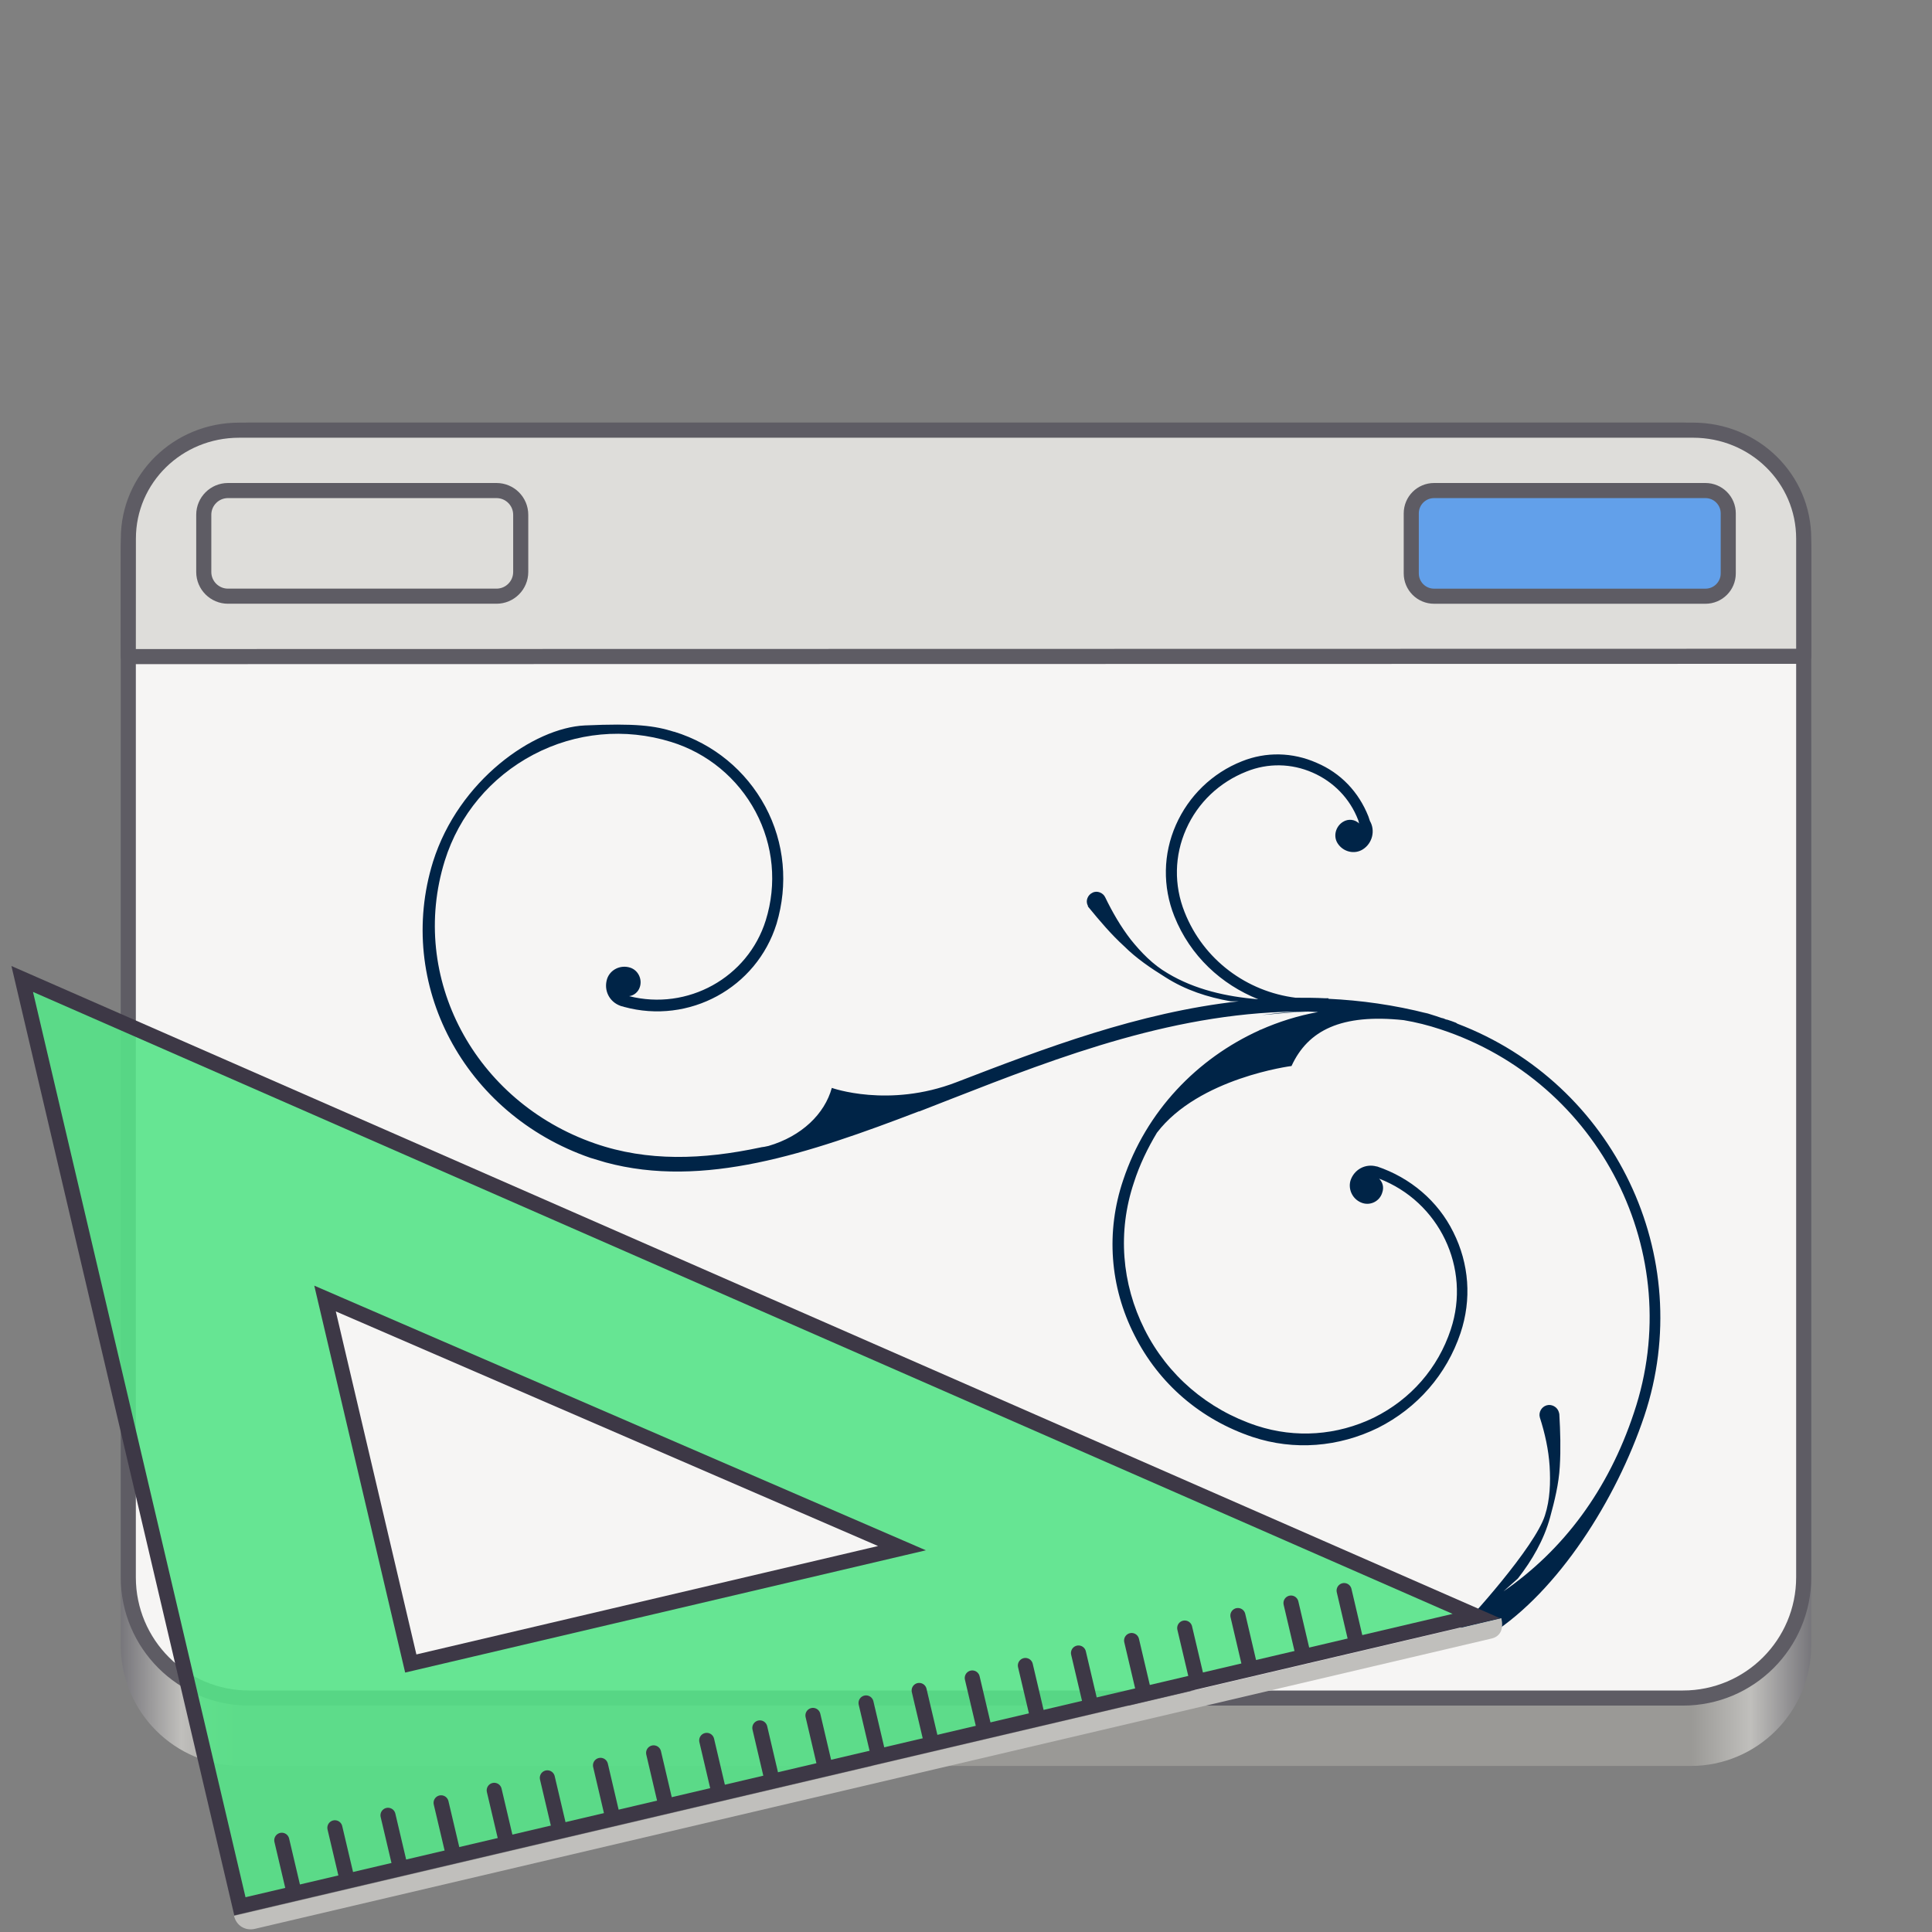 <?xml version="1.0" encoding="UTF-8"?>
<svg width="128px" height="128px" version="1.1" viewBox="0 0 128 128" xmlns="http://www.w3.org/2000/svg">
 <rect x="0" y="0" width="128" height="128" fill="#808080" stroke="none"/>
 <linearGradient id="a" x1="8" x2="120" y1="117" y2="117" gradientUnits="userSpaceOnUse">
  <stop stop-color="#77767b" offset="0"/>
  <stop stop-color="#c0bfbc" offset=".036"/>
  <stop stop-color="#9a9996" offset=".071"/>
  <stop stop-color="#9a9996" offset=".929"/>
  <stop stop-color="#c0bfbc" offset=".964"/>
  <stop stop-color="#77767b" offset="1"/>
 </linearGradient>
 <path d="m16 41h96c4.418 0 8 3.582 8 8v60c0 4.418-3.582 8-8 8h-96c-4.418 0-8-3.582-8-8v-60c0-4.418 3.582-8 8-8z" fill="url(#a)"/>
 <path d="m16.5 28.5h95c4.418 0 8 3.582 8 8v68c0 4.418-3.582 8-8 8h-95c-4.418 0-8-3.582-8-8v-68c0-4.418 3.582-8 8-8z" fill="#f6f5f4" stroke="#5e5c64"/>
 <path d="m44.664 48.477c2.613 0.809 4.75 2.566 6.039 4.961 1.285 2.398 1.523 5.168 0.746 7.766-1.324 4.254-5.801 6.684-10.109 5.504-0.066-0.035-0.168-0.035-0.238-0.07-0.746-0.27-1.117-1.043-0.879-1.789 0.203-0.605 0.879-0.945 1.523-0.742 0.543 0.172 0.816 0.777 0.645 1.285-0.102 0.336-0.406 0.574-0.711 0.605 3.867 0.98 7.867-1.215 9.055-5.027 0.746-2.398 0.508-4.965-0.676-7.191-1.188-2.227-3.191-3.883-5.598-4.625-3.055-0.945-6.309-0.641-9.125 0.844-2.812 1.484-4.918 3.984-5.867 7.023-2.406 7.731 1.969 15.965 9.938 18.734 3.492 1.215 7.156 1.078 10.957 0.27 0.133-0.035 0.27-0.035 0.371-0.066l0.172-0.035c2.203-0.641 3.731-2.125 4.203-3.848 0 0 3.766 1.352 8.242-0.371 5.867-2.262 12.074-4.625 18.723-5.367h-0.543c-1.527-0.27-2.984-0.742-4.309-1.586-0.98-0.609-1.93-1.25-2.746-2.062-0.848-0.773-1.594-1.652-2.34-2.562-0.035-0.035-0.066-0.07-0.066-0.137-0.172-0.305 0-0.707 0.305-0.844 0.305-0.168 0.711 0 0.848 0.305 0.473 0.977 1.016 1.922 1.695 2.801 0.68 0.844 1.457 1.656 2.441 2.227 1.797 1.082 3.902 1.555 6.004 1.723-2.441-0.977-4.512-2.867-5.562-5.5-0.781-1.961-0.746-4.121 0.102-6.043 0.848-1.926 2.41-3.445 4.375-4.223 1.594-0.641 3.359-0.605 4.953 0.102 1.594 0.676 2.781 1.926 3.426 3.547l0.102 0.305c0.371 0.633 0.168 1.484-0.477 1.887-0.543 0.34-1.289 0.172-1.66-0.402-0.305-0.473-0.137-1.113 0.34-1.418 0.371-0.238 0.812-0.168 1.086 0.102-0.035-0.066-0.035-0.168-0.07-0.238-0.543-1.418-1.629-2.531-3.019-3.137-1.391-0.609-2.949-0.645-4.375-0.07-1.797 0.711-3.223 2.059-4 3.816-0.781 1.754-0.816 3.711-0.102 5.5 1.254 3.176 4.137 5.269 7.359 5.672 0.645 0 1.324 0 1.969 0.035h0.203v0.035c2.137 0.102 4.34 0.402 6.578 0.977-0.102-0.031-0.203-0.066-0.305-0.102 0.406 0.137 0.781 0.238 1.152 0.371 0.066 0.035 0.172 0.035 0.238 0.07 0.066 0.031 0.137 0.066 0.203 0.066 0.203 0.066 0.406 0.133 0.578 0.203 0.031 0.031 0.066 0.031 0.102 0.066 10.379 3.949 15.906 15.426 12.379 25.992-1.867 5.57-5.719 11.602-10.125 14.434l-2.438-0.004c1-0.945 5.336-5.785 5.981-7.848 0.34-1.043 0.375-2.191 0.309-3.273-0.07-1.078-0.309-2.16-0.645-3.207-0.102-0.336 0.102-0.707 0.441-0.809 0.336-0.102 0.711 0.102 0.812 0.438 0 0.035 0.035 0.102 0.035 0.137 0.066 1.148 0.102 2.328 0.031 3.477-0.066 1.148-0.34 2.262-0.645 3.375-0.406 1.484-1.188 2.836-2.137 4.051l-0.949 0.844c3.969-2.734 6.953-6.719 8.648-11.848 3.527-10.5-2.238-21.91-12.82-25.387-0.812-0.27-1.629-0.473-2.441-0.609-4.137-0.438-6.344 0.676-7.43 3.039 0 0-6.137 0.777-8.918 4.422-0.609 1.016-1.152 2.129-1.527 3.309-1.086 3.242-0.812 6.684 0.711 9.723 1.527 3.039 4.172 5.301 7.43 6.379 2.578 0.844 5.324 0.645 7.766-0.539 2.445-1.215 4.242-3.273 5.09-5.84 1.355-4.086-0.781-8.473-4.75-9.992 0.238 0.238 0.34 0.574 0.203 0.945-0.168 0.539-0.746 0.844-1.289 0.676-0.645-0.203-0.98-0.879-0.812-1.484 0.238-0.742 0.984-1.148 1.73-0.945h0.031c2.207 0.742 4.039 2.293 5.055 4.352 1.051 2.094 1.223 4.457 0.477 6.688-0.918 2.734-2.852 4.961-5.461 6.277-2.613 1.281-5.562 1.52-8.309 0.609-3.426-1.148-6.207-3.512-7.836-6.754-1.629-3.207-1.898-6.852-0.746-10.262 1.527-4.59 4.918-8.066 9.02-9.926l0.035-0.031h0.035c1.219-0.543 2.508-0.945 3.832-1.184-0.238 0-0.477-0.031-0.68-0.031-0.949 0.031-1.965 0.133-3.051 0.234 0.984-0.137 1.965-0.234 3.019-0.234h-0.035c-8.48-0.07-16.348 2.969-23.605 5.805-0.68 0.27-1.391 0.539-2.07 0.809h-0.035c-7.324 2.805-14.277 5.133-20.758 3.379l-1.016-0.305c-8.379-2.902-12.922-11.512-10.414-19.613 1.699-5.402 6.684-8.879 10.059-9.031 3.375-0.152 4.629 0.016 5.918 0.422z" fill="#002447"/>
 <path d="m94.605 34h18.789c0.887 0 1.605 0.719 1.605 1.605v3.961c0 0.891-0.719 1.609-1.605 1.609h-18.789c-0.887 0-1.605-0.719-1.605-1.609v-3.961c0-0.887 0.719-1.605 1.605-1.605z" fill="#9a9996"/>
 <path d="m14.605 34h18.789c0.887 0 1.605 0.719 1.605 1.605v3.961c0 0.891-0.719 1.609-1.605 1.609h-18.789c-0.887 0-1.605-0.719-1.605-1.609v-3.961c0-0.887 0.719-1.605 1.605-1.605z" fill="#9a9996"/>
 <path d="m15.84 28.5h96.324c4.066 0 7.336 3.203 7.336 7.184v7.797l-111 0.02c0-2.606 0.004-5.211 0.004-7.816 0-3.981 3.273-7.184 7.336-7.184zm0 0" fill="#deddda" stroke="#5e5c64" stroke-linecap="round" stroke-linejoin="round" stroke-miterlimit="0"/>
 <path d="m95.012 32.5h17.977c0.836 0 1.512 0.676 1.512 1.512v3.977c0 0.836-0.676 1.512-1.512 1.512h-17.977c-0.836 0-1.512-0.676-1.512-1.512v-3.977c0-0.836 0.676-1.512 1.512-1.512zm0 0" fill="#62a0ea" stroke="#5e5c64" stroke-linecap="round" stroke-linejoin="round" stroke-miterlimit="0"/>
 <path d="m15.105 32.5h17.789c0.887 0 1.605 0.719 1.605 1.605v3.789c0 0.887-0.719 1.605-1.605 1.605h-17.789c-0.887 0-1.605-0.719-1.605-1.605v-3.789c0-0.887 0.719-1.605 1.605-1.605zm0 0" fill="#deddda" stroke="#5e5c64" stroke-linecap="round" stroke-linejoin="round" stroke-miterlimit="0"/>
 <g fill-rule="evenodd">
  <path d="m15.504 126.93c0.152 0.648 0.742 1.012 1.391 0.859l81.918-19.23c0.645-0.152 0.805-0.703 0.656-1.352z" fill="#c0bfbc"/>
  <path d="m21.535 86.031 5.68 24.18 32.543-7.641zm-20.063-21.172 14.422 61.438 81.918-19.23z" fill="#57e389" fill-opacity=".9" stroke="#3d3846" stroke-width=".999"/>
  <path transform="matrix(1.17 -.275 .275 1.17 65.301 -197.08)" d="m-98.5 249.5 0.001 2.924" fill="#26a269" stroke="#3d3846" stroke-linecap="round" stroke-width=".831"/>
  <path transform="matrix(1.17 -.275 .275 1.17 65.301 -197.08)" d="m-95.493 249.5 0.002 2.921" fill="#26a269" stroke="#3d3846" stroke-linecap="round" stroke-width=".831"/>
  <path transform="matrix(1.17 -.275 .275 1.17 65.301 -197.08)" d="m-92.485 249.5 0.001 2.924" fill="#26a269" stroke="#3d3846" stroke-linecap="round" stroke-width=".831"/>
  <path transform="matrix(1.17 -.275 .275 1.17 65.301 -197.08)" d="m-89.478 249.5 0.002 2.921" fill="#26a269" stroke="#3d3846" stroke-linecap="round" stroke-width=".831"/>
  <path transform="matrix(1.17 -.275 .275 1.17 65.301 -197.08)" d="m-86.47 249.5 0.001 2.924" fill="#26a269" stroke="#3d3846" stroke-linecap="round" stroke-width=".831"/>
  <path transform="matrix(1.17 -.275 .275 1.17 65.301 -197.08)" d="m-83.462 249.5 0.001 2.924" fill="#26a269" stroke="#3d3846" stroke-linecap="round" stroke-width=".831"/>
  <path transform="matrix(1.17 -.275 .275 1.17 65.301 -197.08)" d="m-80.452 249.5-0.002 2.924" fill="#26a269" stroke="#3d3846" stroke-linecap="round" stroke-width=".831"/>
  <path transform="matrix(1.17 -.275 .275 1.17 65.301 -197.08)" d="m-77.444 249.5-0.002 2.924" fill="#26a269" stroke="#3d3846" stroke-linecap="round" stroke-width=".831"/>
  <path transform="matrix(1.17 -.275 .275 1.17 65.301 -197.08)" d="m-74.437 249.5-0.001 2.92" fill="#26a269" stroke="#3d3846" stroke-linecap="round" stroke-width=".831"/>
  <path transform="matrix(1.17 -.275 .275 1.17 65.301 -197.08)" d="m-71.429 249.5-0.002 2.924" fill="#26a269" stroke="#3d3846" stroke-linecap="round" stroke-width=".831"/>
  <path transform="matrix(1.17 -.275 .275 1.17 65.301 -197.08)" d="m-68.422 249.5-0.001 2.92" fill="#26a269" stroke="#3d3846" stroke-linecap="round" stroke-width=".831"/>
  <path transform="matrix(1.17 -.275 .275 1.17 65.301 -197.08)" d="m-65.415 249.5 0.001 2.924" fill="#26a269" stroke="#3d3846" stroke-linecap="round" stroke-width=".831"/>
  <path transform="matrix(1.17 -.275 .275 1.17 65.301 -197.08)" d="m-59.4 249.5 0.001 2.924" fill="#26a269" stroke="#3d3846" stroke-linecap="round" stroke-width=".831"/>
  <path transform="matrix(1.17 -.275 .275 1.17 65.301 -197.08)" d="m-53.385 249.5 0.001 2.924" fill="#26a269" stroke="#3d3846" stroke-linecap="round" stroke-width=".831"/>
  <path transform="matrix(1.17 -.275 .275 1.17 65.301 -197.08)" d="m-62.407 249.5 0.002 2.921" fill="#26a269" stroke="#3d3846" stroke-linecap="round" stroke-width=".831"/>
  <path transform="matrix(1.17 -.275 .275 1.17 65.301 -197.08)" d="m-56.392 249.5 0.001 2.924" fill="#26a269" stroke="#3d3846" stroke-linecap="round" stroke-width=".831"/>
  <path transform="matrix(1.17 -.275 .275 1.17 65.301 -197.08)" d="m-50.377 249.5 0.001 2.924" fill="#26a269" stroke="#3d3846" stroke-linecap="round" stroke-width=".831"/>
  <path transform="matrix(1.17 -.275 .275 1.17 65.301 -197.08)" d="m-47.37 249.5 0.002 2.921" fill="#26a269" stroke="#3d3846" stroke-linecap="round" stroke-width=".831"/>
  <path transform="matrix(1.17 -.275 .275 1.17 65.301 -197.08)" d="m-44.359 249.5-0.002 2.924" fill="#26a269" stroke="#3d3846" stroke-linecap="round" stroke-width=".831"/>
  <path transform="matrix(1.17 -.275 .275 1.17 65.301 -197.08)" d="m-41.352 249.5-0.001 2.92" fill="#26a269" stroke="#3d3846" stroke-linecap="round" stroke-width=".831"/>
  <path transform="matrix(1.17 -.275 .275 1.17 65.301 -197.08)" d="m-38.344 249.5-0.002 2.924" fill="#26a269" stroke="#3d3846" stroke-linecap="round" stroke-width=".831"/>
 </g>
</svg>
